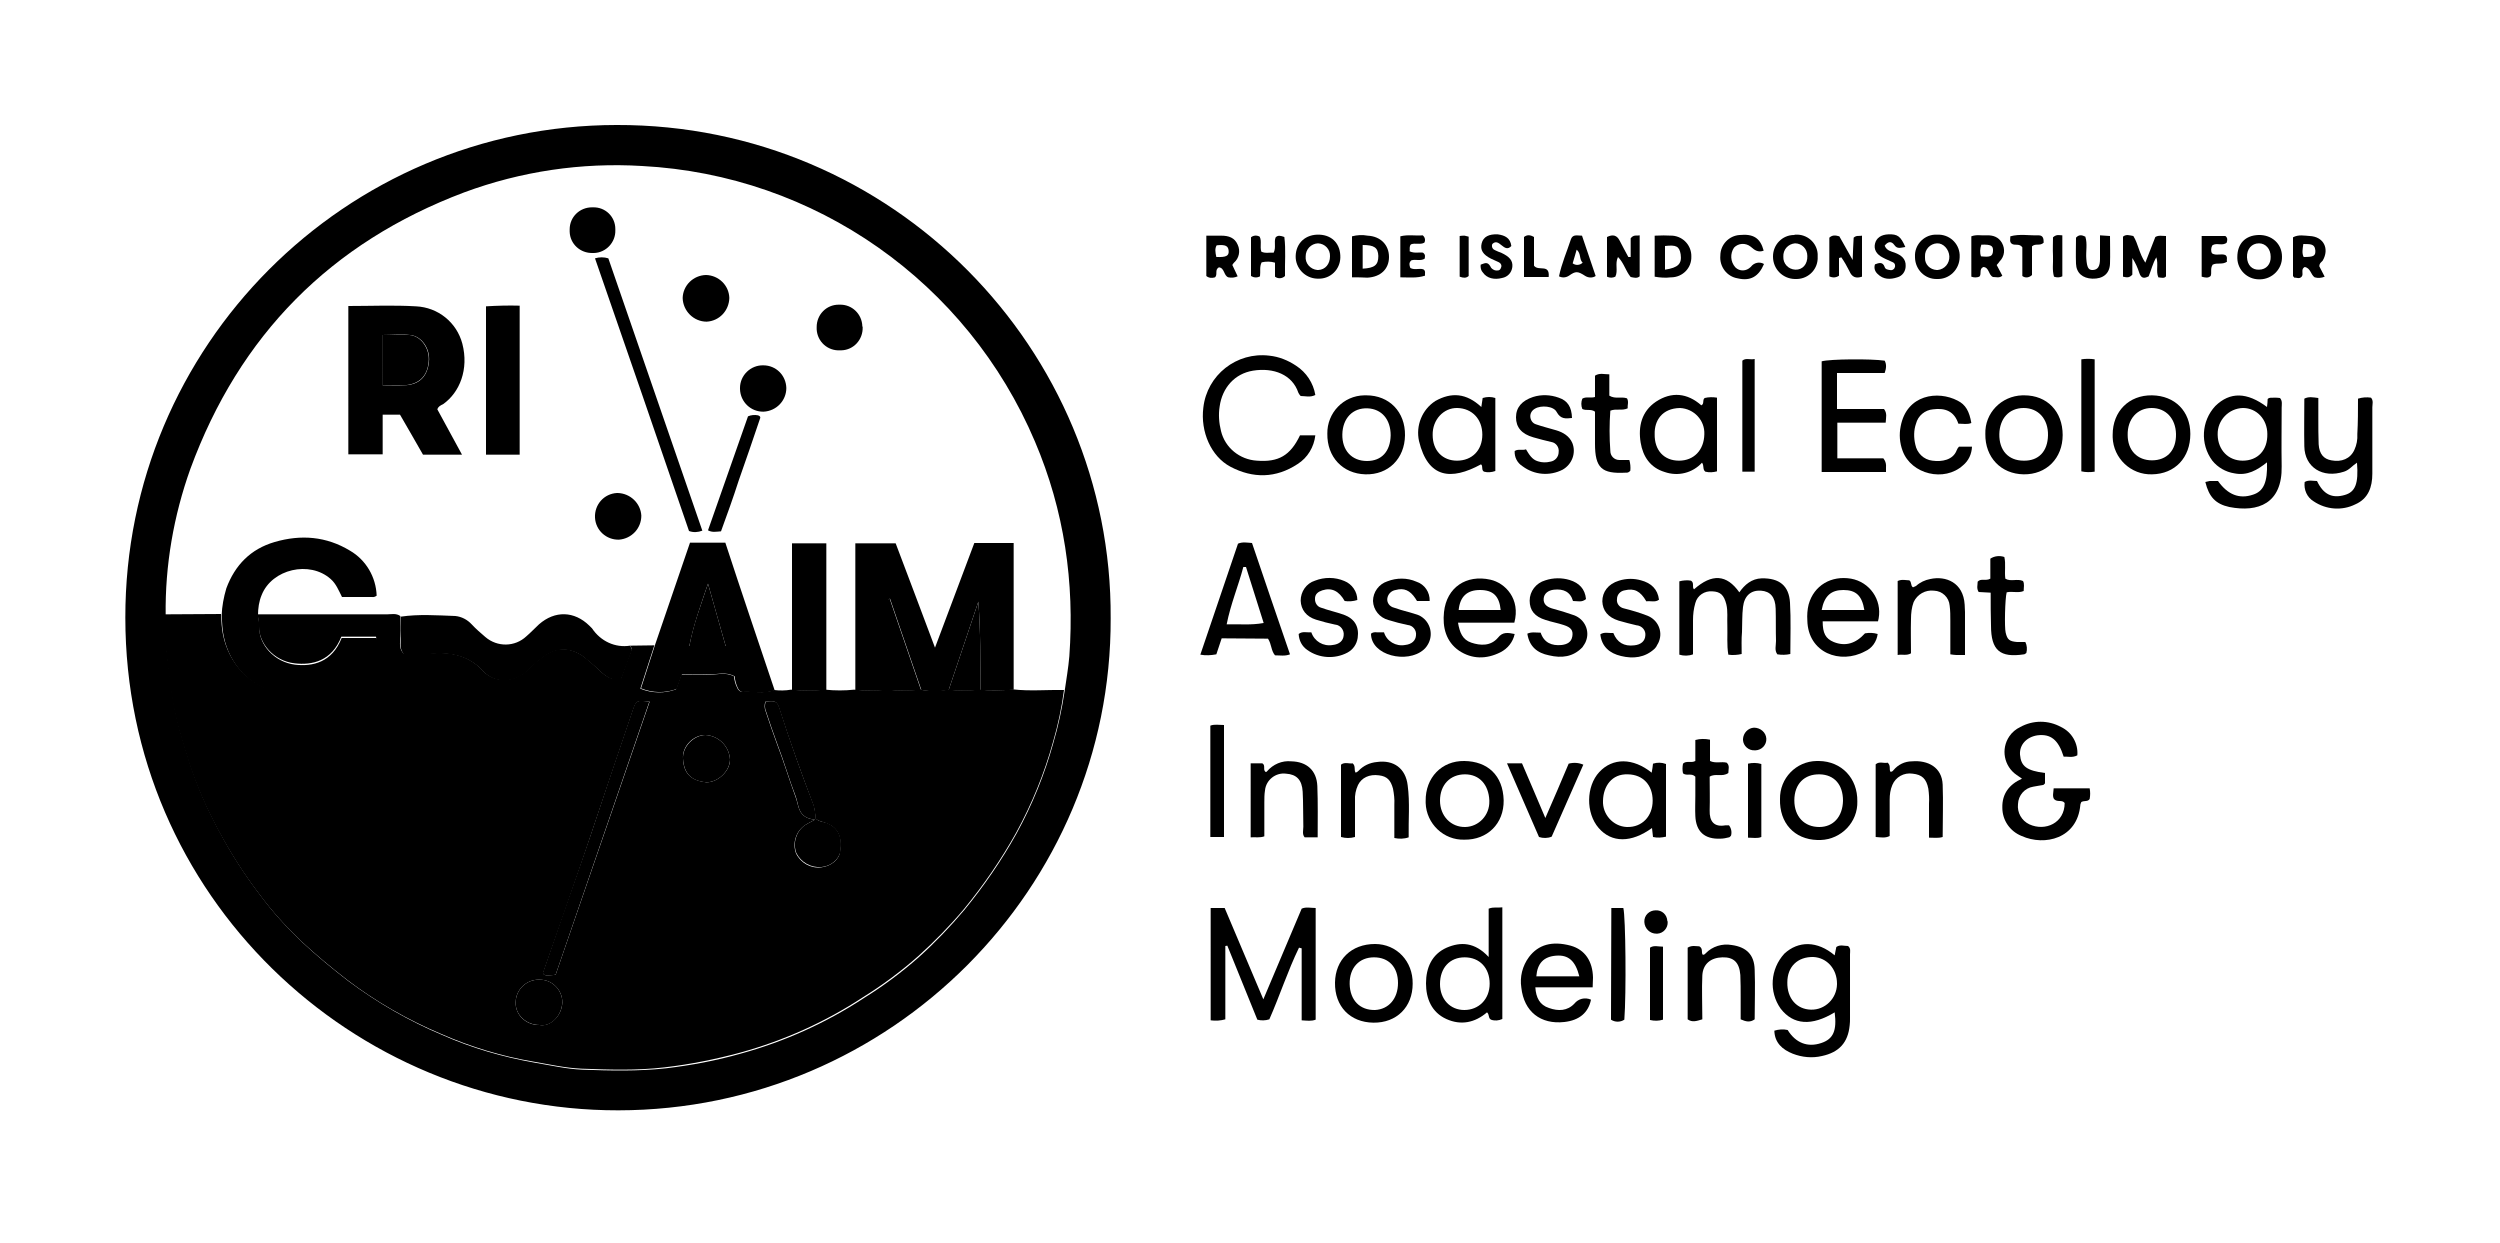 <?xml version="1.0" encoding="utf-8"?>
<!-- Generator: Adobe Illustrator 22.1.0, SVG Export Plug-In . SVG Version: 6.00 Build 0)  -->
<svg version="1.1" id="Layer_1" xmlns="http://www.w3.org/2000/svg" xmlns:xlink="http://www.w3.org/1999/xlink" x="0px" y="0px"
	 viewBox="0 0 750 372.8" style="enable-background:new 0 0 750 372.8;" xml:space="preserve">

<title>ricaim-logo-name</title>
<g>
	<path class="st0" d="M333.2,185.5c0.3,80.8-65.8,147.5-147.7,147.6c-79.8,0.1-147.9-64.3-147.9-147.8
		c-0.1-81.5,65.9-147.7,147.4-147.8c0,0,0,0,0,0C267.8,37.3,333.7,104.8,333.2,185.5z M49.7,184.6c0,0.9-0.1,1.7-0.1,2.6
		c-0.1,5.1,0.7,10.1,1.3,15.2c0.6,5.7,1.6,11.3,3.1,16.8c0.9,3.2,1.9,6.4,2.9,9.6c2.3,7.1,5.3,14,8.9,20.6
		c3.6,6.8,7.8,13.3,12.4,19.3c3.7,5,7.9,9.6,12.4,13.9c4.4,4.1,9.1,8,13.9,11.7c8.7,6.5,18.2,12,28.2,16.2
		c8.8,3.9,18.1,6.6,27.7,8.3c4.8,0.8,9.5,1.9,14.3,2.1c8.3,0.3,16.7,0.5,25-0.4c7.6-0.9,15.1-2.3,22.5-4.4
		c13.1-3.6,25.6-9.2,37-16.7c5.8-3.6,11.3-7.7,16.4-12.2c4.9-4.4,9.5-9.2,13.7-14.2c5.9-7.2,11.2-14.9,15.7-23
		c4.7-8.6,8.4-17.7,11-27.1c1.5-5.1,2.6-10.3,3.4-15.6c0.5-3.5,1.1-6.9,1.4-10.4c1.6-22.2-1.5-43.7-10.3-64.4
		c-20.3-47.9-66-80-117.9-82.7c-18.1-1.1-36.3,1.6-53.3,7.9c-40.1,15.1-67.5,42.9-82.2,83C52.1,154.7,49.5,169.6,49.7,184.6
		L49.7,184.6z"/>
	<path class="st0" d="M363.2,272.4h4.2c3.8,8.9,7.5,17.8,11.6,27.4l11.5-27.2c1.3-0.6,2.7-0.2,4.2-0.2v33.5
		c-1.3,0.5-2.5,0.3-4.2,0.2v-21.6l-0.8-0.2c-3.4,7-5.8,14.5-8.9,21.5c-1.2,0.4-2.5,0.4-3.6,0.1l-9-22.2l-0.6,0.1v22
		c-1.4,0.4-2.9,0.5-4.4,0.3L363.2,272.4z"/>
	<path class="st0" d="M661.6,144.6c0.4-0.1,0.8-0.2,1.3-0.3c0.9,0,1.7,0,2.5,0c2.9,4.1,6.4,5.5,10.5,4.1c3.2-1,4.4-3.8,4.2-9.7
		c-2.9,2.3-5.9,4.1-9.8,3.3c-2.6-0.4-5-1.8-6.6-3.8c-3.7-5-3.3-11.9,0.9-16.4c4.4-4.3,9.5-4.2,15.5,0.3c0.1-0.9,0.2-1.7,0.2-2.4
		c0.6-0.6,1.3-0.3,1.9-0.4c0.6,0,1.2,0,1.8,0.1c0.8,0.9,0.5,2,0.5,2.9c0,5.9-0.1,11.7,0,17.6c0.2,11.1-7,13.9-15.7,12.2
		C664.7,151.2,662.7,149.1,661.6,144.6z M680.2,130.2c0-4.4-3.2-7.8-7.3-7.8c-4.3,0.1-7.7,3.7-7.6,7.9c0,0.1,0,0.1,0,0.2
		c0.1,4.5,3.2,7.7,7.5,7.7C677.3,138.2,680.3,135.1,680.2,130.2z"/>
	<path class="st0" d="M390,130.6h4.6c-0.4,3.5-2.3,6.7-5.3,8.6c-6.5,4.3-13.4,4.4-20.2,0.8c-5.8-3.1-9-10.5-8.1-17.7
		c1.1-9.8,10-16.8,19.8-15.6c2.9,0.3,5.6,1.4,8,3c3.1,2,5.2,5.2,5.8,8.8c-1.6,0.8-3,0.3-4.4,0.3c-0.3-0.3-0.5-0.6-0.7-1
		c-1.8-5.4-7.4-7.6-13.6-6.6c-5.5,0.9-9.2,5.1-10,10.7c-0.4,2.5-0.2,5,0.4,7.4c1.2,5,5.6,8.6,10.8,8.9
		C383.5,138.7,387.1,136.7,390,130.6z"/>
	<path class="st0" d="M550.4,286.6c0.2-0.9,0.3-1.7,0.5-2.5c1.1-0.8,2.3-0.3,3.5-0.3c0.9,0.7,0.6,1.6,0.6,2.5c0,6.4,0,12.7,0,19.1
		c0,0.8,0,1.5-0.1,2.2c-0.5,5.2-3.2,8.1-8.3,9.2c-2.9,0.7-6,0.4-8.8-0.7c-3-1.2-5.4-3.2-5.5-6.9c1.3-0.4,2.7-0.5,4-0.2
		c2.4,3.9,6,5.3,10.1,3.9c3.6-1.2,4.7-3.7,4-9.2c-6.9,4.2-12.4,3.8-16.2-1.1c-3.6-5.1-3.1-11.9,1.1-16.5
		C539.5,282.2,545.2,282.2,550.4,286.6z M536.2,294.7c-0.1,4.8,2.8,8.1,7.1,8.2c4.2,0.1,7.7-3.3,7.8-7.6c0-0.1,0-0.1,0-0.2
		c0-4.4-3-7.8-7.1-8C539.3,287,536.2,290,536.2,294.7L536.2,294.7z"/>
	<path class="st0" d="M613.5,231.9v3.1c-0.2,0.2-0.4,0.5-0.6,0.5c-1,0.2-2,0.3-2.9,0.5c-2.6,0.4-4.5,2.6-4.6,5.2
		c-0.3,2.6,1.1,5,3.4,6.1c4.8,2.2,10.6-0.4,10.6-6.4c-0.8-1.1-2.2-0.1-3.2-1.2c-0.5-0.8-0.2-1.9-0.1-3.2h10.8c0.2,1.1,0.2,2.1,0,3.2
		c-0.6,0.9-1.6,0.4-2.5,0.9c-0.1,0.3-0.3,0.6-0.3,0.9c-0.9,10.1-10.7,12.4-17.6,9.3c-3.5-1.4-5.8-4.7-5.8-8.5
		c-0.1-4.2,2.1-7,5.9-8.7c-0.5-0.4-1.1-0.7-1.6-1.1c-3.8-2.6-4.8-7.8-2.2-11.6c0.8-1.2,2-2.2,3.3-2.8c3.8-2.1,8.4-2.1,12.2,0
		c3.2,1.5,5.2,4.9,4.9,8.5c-1.5,0.8-2.9,0.3-4.1,0.4c-1.6-5.1-3.9-6.9-7.9-6.4c-3.2,0.5-5.4,2.8-5.2,5.8
		C606.3,229.9,608,231.2,613.5,231.9z"/>
	<path class="st0" d="M522.5,196.2c-1.3,0.3-2.7,0.4-4,0.2c-0.5-2.9-0.2-5.9-0.3-8.8c-0.1-2.1,0.2-4.2-0.3-6.3
		c-0.7-2.8-1.8-3.8-4.2-3.9c-2.3-0.2-4.5,1.2-5.1,3.5c-0.5,1.7-0.7,3.4-0.7,5.2c0,3.4,0,6.7,0,10.2c-1.3,0.5-2.8,0.5-4.1,0.1v-22
		c1.1-0.3,2.4-0.4,3.5-0.2c1.1,0.7,0.2,1.9,0.9,2.6c5.4-4.8,9.8-4.5,13.6,0.9c1.6-2.3,3.7-4.1,6.7-4.2c5.3-0.1,8.2,2.2,8.5,7.3
		c0.3,5.1,0.1,10.2,0.1,15.4c-1.3,0.3-2.6,0.3-3.9,0.1c-0.9-1.2-0.4-2.6-0.4-4c-0.1-3.2,0-6.5-0.1-9.7c-0.1-3.5-1.6-5.2-4.4-5.4
		c-3-0.2-5,1.5-5.4,4.9c-0.3,2.5-0.2,5-0.3,7.5C522.4,191.8,522.5,193.9,522.5,196.2z"/>
	<path class="st0" d="M551.2,122.7h14c1,1.3,0.6,2.5,0.5,4.1h-14.5v10.7H565c1.2,1.5,0.7,2.7,0.8,4.1h-19.3v-33.2
		c2.4-0.7,14.8-0.8,18.9-0.2c0.6,1.1,0.5,2.3,0,3.7h-14.3V122.7z"/>
	<path class="st0" d="M707.4,119.6c1.3-0.4,2.6-0.5,3.9-0.3c0.8,0.9,0.4,2,0.4,2.9c0,6.6,0,13.2,0,19.9c0,4-1.2,7.5-5.1,9.2
		c-4,2-8.8,1.6-12.5-0.9c-2-1.2-3-3.5-2.7-5.8c1.2-0.7,2.5-0.3,3.7-0.3c1.9,4,4.5,5.3,8.3,4.2c3.2-0.9,4.2-3.4,3.7-9.7
		c-1.4,0.9-2.3,2.2-3.9,2.7c-6.4,2.1-11.8-1.3-11.9-7.6c-0.1-4.7,0-9.5,0-14.3c1.3-0.7,2.6-0.4,4.2-0.2c0,2.2,0,4.3,0,6.4
		c0,2.5,0,5,0.1,7.5c0.2,2.9,1.5,4.4,3.8,4.8c3.1,0.6,5.7-0.5,6.9-3.1c0.7-1.5,1-3.1,0.9-4.8C707.4,126.7,707.4,123.1,707.4,119.6z"
		/>
	<path class="st0" d="M366.5,191.5l-1.6,4.8c-1.6,0.3-3.2,0.4-4.8,0.1c3.8-11.2,7.6-22.4,11.3-33.3c1.4-0.6,2.7-0.3,4.2-0.2
		c3.8,11.1,7.5,22.2,11.4,33.4c-1.5,0.6-3,0.3-4.5,0.3c-1.2-1.4-1-3.3-2.1-5L366.5,191.5z M373.8,170.1H373
		c-1.5,5.7-3.8,11.1-5,17.2c3.9-0.1,7.3,0.3,11.1-0.4L373.8,170.1z"/>
	<path class="st0" d="M446.6,287.1v-14.5c1.5-0.6,2.7-0.2,4.1-0.4v33.5c-1.1,0.5-2.3,0.6-3.4,0.2c-0.9-0.5-0.4-1.5-1.2-2.2
		c-3.6,3.1-7.8,4-12.2,2s-6.1-6.1-6.1-10.7c0-4.6,1.7-8.7,6.2-10.7C438.2,282.5,442.4,282.6,446.6,287.1z M439.4,287.2
		c-4.5,0-7.4,3.2-7.4,8c0,4.5,3,7.8,7.3,7.8s7.6-3.2,7.6-7.9S443.9,287.2,439.4,287.2z"/>
	<path class="st0" d="M444.4,122.1c0.2-1.2,0.3-1.9,0.4-2.7c1.3-0.4,2.6-0.4,3.8,0v21.9c-1.1,0.4-2.3,0.5-3.4,0.2
		c-0.9-0.5-0.2-1.7-0.9-2.2c-9,4.9-15.9,4.2-18.6-7c-1-4.6,0.9-9.4,4.9-12C435.4,117.6,439.9,117.9,444.4,122.1z M437.1,138.2
		c4.5,0,7.6-3.1,7.6-7.8c0-4.7-3.1-7.9-7.5-8c-4.1-0.1-7.5,3.5-7.4,8.1C429.8,135.2,432.8,138.2,437.1,138.2z"/>
	<path class="st0" d="M495.5,231.8c0.2-1,0.3-1.8,0.4-2.7c1.3-0.4,2.6-0.4,3.9,0.1V251c-1.3,0.3-2.6,0.4-3.9,0.1
		c-0.1-1-0.2-1.8-0.3-2.7c-6.2,4.5-12.1,4.5-16,0s-3.8-12.5,0.2-16.8S489.9,227.3,495.5,231.8z M488.4,232.3
		c-4.9-0.2-7.4,3.6-7.5,7.9c-0.2,4.1,3,7.7,7.1,7.9c0.1,0,0.1,0,0.2,0c4.4,0.1,7.6-3.2,7.6-7.9C495.8,235.5,492.9,232.4,488.4,232.3
		z"/>
	<path class="st0" d="M510.4,121.6c1-0.5,0.2-1.5,1-2.2c1.2-0.3,2.5-0.3,3.7-0.1v22.1c-1.1,0.3-2.3,0.4-3.5,0.1
		c-0.9-0.7-0.3-1.8-1-2.7c-2.8,3.1-7.2,4.2-11.2,2.8c-4.3-1.3-6.5-4.6-7.2-8.8c-0.8-4.9,0.3-9.4,4.6-12.3
		C501.5,117.4,506.2,117.9,510.4,121.6z M496.4,130.2c-0.1,4.9,2.8,8,7.3,8s7.5-3.2,7.6-7.9c0.2-4.2-3.1-7.7-7.3-7.9c0,0,0,0,0,0
		C498.6,122.5,496.3,126.2,496.4,130.2L496.4,130.2z"/>
	<path class="st0" d="M454.4,190.2c-0.5,2.4-2.1,4.4-4.3,5.5c-4.2,2.1-8.5,2.1-12.4-0.5c-3.9-2.7-5-7-4.5-11.6
		c0.8-7.4,6.7-11.3,13.9-9.7c4.5,1,9.1,5.8,7.2,12.9h-16.9c0.5,2.9,1.3,5.1,4,6c2.7,0.9,5.8,1.1,8-1.5
		C450.8,189.5,452.4,189.8,454.4,190.2z M450.2,183c-0.4-4.2-2.3-6-6.2-6c-3.8,0-6,1.9-6.4,6H450.2z"/>
	<path class="st0" d="M559.5,190c1.3-0.2,2.5-0.2,3.8,0.2c-0.3,2.3-1.7,4.3-3.8,5.2c-7.4,4-17.1,0.5-17.3-9.3
		c-0.1-1.6,0-3.2,0.4-4.8c1.6-5.7,6.8-8.7,12.7-7.7c5.6,1,9.3,6.3,8.3,11.9c-0.1,0.3-0.1,0.6-0.2,0.9h-16.6c0,3.6,0.9,5.2,3.3,6.2
		C553.6,194,556.7,193.1,559.5,190z M546.5,183h12.8c-0.7-4.3-2.5-6-6.3-6C549.4,177,547.3,178.7,546.5,183L546.5,183z"/>
	<path class="st0" d="M477.8,296.2h-17.2c0.2,3.1,1.3,5.3,4.1,6.2c2.8,1,5.5,0.9,7.6-1.3c1.2-1.5,3.2-2,5-1.2
		c-0.8,3.9-3.5,6.2-8,6.7c-7.1,0.8-12.1-3.1-12.9-10.3c-0.5-3.2,0.3-6.5,2.3-9.2c2.8-3.7,6.9-4.9,12.5-3.4c4.3,1.2,6.6,4.7,6.7,9.6
		C477.9,294.2,477.8,295,477.8,296.2z M473.8,292.9c-1.2-4.7-3.3-6.5-7-6.2c-3.7,0.3-5.6,2.3-5.9,6.2H473.8z"/>
	<path class="st0" d="M618.8,130.5c0,7-4.9,11.9-11.7,11.8s-11.6-5.1-11.5-12.1c-0.2-6.3,4.8-11.4,11.1-11.6c0.2,0,0.4,0,0.6,0
		C614.1,118.6,618.8,123.4,618.8,130.5z M614.4,130.6c0.1-4.9-2.9-8.2-7.3-8.2s-7.2,3.2-7.3,7.8c-0.1,4.9,2.7,8,7.3,8
		C611.6,138.3,614.3,135.4,614.4,130.6z"/>
	<path class="st0" d="M421.5,130.6c-0.1,7-5,11.9-11.9,11.7c-6.8-0.2-11.5-5.2-11.4-12.2c-0.1-6.2,4.8-11.4,11.1-11.5
		c0.2,0,0.4,0,0.6,0C416.8,118.6,421.6,123.6,421.5,130.6z M417.2,130.6c0-4.8-2.7-7.9-6.9-8.1c-4.5-0.2-7.5,3-7.6,7.8s2.8,8,7.4,8
		C414.5,138.3,417.1,135.4,417.2,130.6L417.2,130.6z"/>
	<path class="st0" d="M657.1,130.2c0,7.1-4.6,12-11.5,12.1c-6.3,0.2-11.6-4.8-11.8-11.1c0-0.3,0-0.5,0-0.8c0-7,4.9-11.9,11.8-11.8
		S657.1,123.4,657.1,130.2z M652.8,130.2c-0.1-4.6-3-7.8-7.3-7.8c-4.3,0-7.3,3.3-7.2,8.1c0,4.6,2.9,7.6,7.3,7.6
		S652.9,135.2,652.8,130.2L652.8,130.2z"/>
	<path class="st0" d="M439.3,251.9c-6.2,0.2-11.4-4.8-11.6-11c0-0.2,0-0.4,0-0.6c-0.1-7,4.8-12.1,11.6-12c7,0.1,11.6,4.3,11.8,11.8
		C451.2,247.1,446.2,252,439.3,251.9z M432,240.2c0,4.6,3.3,8,7.6,7.9c4.1-0.1,7.3-3.6,7.2-7.7c0-0.1,0-0.2,0-0.3
		c-0.2-4.6-2.9-7.8-7.3-7.8S432,235.4,432,240.2z"/>
	<path class="st0" d="M400.5,294.8c0.1-6.9,4.9-11.6,12-11.6c6.5,0,11.4,5.2,11.3,11.9c0,7-4.8,11.8-11.8,11.7
		S400.4,301.9,400.5,294.8z M419.4,294.9c0-4.8-2.8-7.7-7.2-7.7s-7.4,3.1-7.3,8s3.1,7.9,7.6,7.8
		C416.6,302.8,419.4,299.6,419.4,294.9z"/>
	<path class="st0" d="M534,239.7c-0.1-6.2,4.8-11.3,11-11.4c0.2,0,0.5,0,0.7,0c6.8,0.1,11.6,5.2,11.5,12.1c0.2,6.2-4.8,11.4-11,11.6
		c-0.3,0-0.7,0-1,0C538.3,251.8,533.8,246.9,534,239.7z M552.9,240.2c0-4.8-2.6-7.8-7-7.9c-4.6-0.1-7.6,2.9-7.6,7.8c0,4.9,3,8,7.5,8
		C550,248.1,552.8,245,552.9,240.2L552.9,240.2z"/>
	<path class="st0" d="M582.8,251.1c-1.3,0.4-2.5,0.2-4.1,0.2c0-3.5,0-6.8,0-10.2c0.1-1.5,0-3-0.2-4.5c-0.6-3-1.9-4.2-4.7-4.5
		c-2.6-0.4-5.1,1-6.1,3.4c-0.6,1.4-0.8,2.9-0.8,4.4c0,3.6,0,7.2,0,10.9c-1.3,0.7-2.7,0.4-4.2,0.3v-21.8c1.1-1,2.5-0.2,3.6-0.5
		c1,0.9,0.4,1.9,0.8,2.7c0.3,0.1,0.7-0.1,0.9-0.4c1.4-1.7,3.4-2.7,5.6-2.7c4.8-0.4,9,1.8,9.2,7C583,240.6,582.8,245.9,582.8,251.1z"
		/>
	<path class="st0" d="M406.5,251.1c-1.4,0.4-2.8,0.4-4.2,0v-21.7c1.1-0.9,2.5-0.2,3.5-0.4c1,0.9,0.3,2,0.9,2.8
		c0.3-0.1,0.6-0.3,0.8-0.5c1.5-1.6,3.4-2.5,5.6-2.7c5-0.7,8.6,1.9,9.2,7c0.7,5.2,0.2,10.4,0.3,15.6c-1.4,0.5-2.9,0.5-4.3,0.2v-10
		c0.1-1.6-0.1-3.2-0.4-4.8c-0.7-2.6-1.8-3.7-4.2-4c-2.9-0.4-5.2,0.7-6.3,2.9c-0.7,1.5-1,3.1-0.9,4.7
		C406.5,243.5,406.5,247.1,406.5,251.1z"/>
	<path class="st0" d="M375.2,229h3.5c1,0.6,0.2,1.7,0.8,2.4c0.1,0.2,0.4,0.3,0.6,0c1.8-2.1,4.5-3.3,7.3-3c4.6,0.1,7.6,2.7,7.8,7.4
		c0.2,5.1,0.1,10.1,0.1,15.4h-3.9c-0.8-0.9-0.4-2.1-0.4-3.2c-0.1-3.5,0-7-0.2-10.5c-0.2-3.5-1.8-5.2-5-5.4c-3.1-0.4-6,1.9-6.3,5
		c-0.2,1.2-0.2,2.5-0.2,3.7c0,3.3,0,6.7,0,10.1c-1.4,0.5-2.6,0.2-4.1,0.3L375.2,229z"/>
	<path class="st0" d="M510.7,305.8c-1.7,0.5-3,1-4.4,0v-21.5c1.3-0.8,2.5-0.4,3.5-0.4c1.2,0.7,0.5,1.8,1,2.5
		c0.4,0.1,0.6-0.1,0.9-0.4c2-2.1,5-3,7.8-2.5c4.4,0.6,6.8,2.9,6.9,7.4c0.2,5,0,10,0,14.9c-1.4,1-2.6,0.7-4.2,0c0-2.1,0-4.3,0-6.6
		c0-2.2,0-4.5-0.1-6.7c-0.3-3.8-2-5.4-5.4-5.3s-5.8,1.9-6,5.4C510.5,296.8,510.7,301.1,510.7,305.8z"/>
	<path class="st0" d="M589.5,196.5c-1.1,0-1.9,0-2.6,0c-0.5,0-1-0.1-1.8-0.2c0-3.4,0-6.7,0-10.1c0-1.5,0-3-0.2-4.5
		c-0.2-2.5-2.2-4.4-4.7-4.5c-2.6-0.3-5,1.1-6.1,3.4c-0.6,1.6-0.8,3.4-0.8,5.1c-0.1,3.5,0,6.9,0,10.3c-1.4,0.8-2.7,0.2-4,0.5v-22.2
		c1.3-0.6,2.5-0.2,3.5-0.2c0.8,0.6,0.3,1.6,1.1,2.1c0.3-0.1,0.6-0.3,0.9-0.4c1.2-1.1,2.7-1.8,4.3-2.1c4.6-1,9.9,1,10.3,7.7
		c0,0.8,0.1,1.5,0.1,2.2C589.5,187.8,589.5,191.9,589.5,196.5z"/>
	<path class="st0" d="M587.7,134h3.9c-0.1,2.2-1,4.2-2.7,5.6c-5.6,5.1-15.5,2.7-18.1-4.3c-0.9-2.4-1.1-4.9-0.6-7.4
		c1.8-9.6,11.2-10.8,17.1-7.7c2.4,1.2,3.5,3.2,4.1,6.7c-1.2,0.5-2.4,0.2-3.9,0.2c-1.2-3.7-3.9-4.8-7.6-4.3c-2.4,0.2-4.5,1.9-5.1,4.3
		c-0.7,2-0.7,4.2-0.2,6.3c0.5,2.5,2.5,4.5,5.1,4.8c2.9,0.4,6.2-0.2,7.3-3.1C587.2,134.6,587.4,134.3,587.7,134z"/>
	<path class="st0" d="M407.2,180c-1.2,0.4-2.6,0.5-3.8,0.3c-1.7-3-3.9-4.1-6.7-3.2c-1.2,0.4-2.3,1.1-2.2,2.7c0,1.1,0.7,2.2,1.8,2.5
		c2.2,0.8,4.5,1.3,6.8,2.1c3.3,1.2,4.7,3.6,4.2,7c-0.3,1.9-1.4,3.5-3.1,4.4c-3.8,2-8.5,1.7-12-0.8c-1.6-1.1-2.5-2.8-2.6-4.8
		c1.1-0.9,2.4-0.4,3.8-0.5c0.9,2.7,3.6,4.3,6.4,3.8c2-0.2,3.2-1.3,3.3-2.9c0.2-1.5-0.9-3-2.4-3.2c0,0-0.1,0-0.1,0
		c-1.9-0.4-3.9-0.9-5.8-1.5c-2.9-0.9-4.5-3-4.6-5.7c0-2.7,1.7-5.2,4.3-6c2.8-1.1,6-1.1,8.8,0.1C405.6,175.2,407.2,177.5,407.2,180z"
		/>
	<path class="st0" d="M493.9,180.4c-1.8-3.1-3.6-4-6.5-3.3c-1.3,0.2-2.3,1.3-2.3,2.6c-0.2,1.3,0.7,2.5,2,2.8
		c2.4,0.6,4.8,1.3,7.1,2.2c3.1,1.2,4.7,4.6,3.5,7.7c-0.1,0.3-0.3,0.7-0.5,1c-0.2,0.5-0.5,0.9-0.8,1.2c-2.9,2.7-6.4,3.1-10.1,2.2
		c-3.4-0.8-5.8-2.8-6.2-6.5c1.2-0.8,2.5-0.3,3.9-0.4c1.1,2.8,3.2,4.1,6.3,3.7c2-0.2,3.2-1.3,3.3-2.9c0.2-1.5-0.9-2.9-2.5-3.1
		c0,0,0,0-0.1,0c-1.8-0.4-3.6-0.9-5.4-1.4c-3.2-1-4.8-3-4.9-5.8c0-2.8,1.7-5.2,5-6.2c2.2-0.7,4.5-0.7,6.6-0.1c3,0.8,5,2.6,5.4,5.8
		C496.6,180.8,495.2,180.2,493.9,180.4z"/>
	<path class="st0" d="M428.9,180.3h-3.8c-0.1-0.1-0.3-0.5-0.5-0.8c-1.6-2.4-3.4-3.2-5.9-2.5c-1.3,0.2-2.3,1.2-2.5,2.5
		c-0.2,1.3,0.7,2.5,2,2.8c1.4,0.5,2.8,0.9,4.3,1.3c1.1,0.3,2.1,0.6,3.2,1c3.1,1.5,4.4,5.2,2.9,8.3c-0.4,0.8-0.9,1.5-1.5,2
		c-4.9,4.3-15.8,1.8-15.8-4.8c0.5-0.4,1.1-0.5,1.8-0.4h2.1c0.8,2.7,3.6,4.3,6.3,3.8c2-0.2,3.2-1.3,3.3-2.9c0.2-1.6-1-3-2.5-3.1
		c0,0,0,0,0,0c-1.9-0.4-3.9-0.9-5.8-1.5c-2.6-0.7-4.5-3-4.6-5.7c0-2.7,1.8-5.1,4.3-5.9c2.8-1.1,6-1.1,8.7,0.1
		C427.4,175.3,429,177.7,428.9,180.3z"/>
	<path class="st0" d="M454.4,135.3c1.1-0.7,2.3-0.1,3.4-0.5c0.9,1.5,1.8,3.1,3.6,3.6c1.2,0.4,2.5,0.4,3.7,0.1
		c1.4-0.2,2.5-1.4,2.5-2.9c0.2-1.4-0.8-2.8-2.2-3c-1.8-0.4-3.6-0.9-5.4-1.4c-3.5-1-5.2-3-5.2-6c0-3,1.8-5,5.1-6.1
		c2.5-0.8,5.2-0.7,7.7,0.2c2.7,0.9,3.9,2.8,4,6.1c-1.9,0.2-3.4,0.4-4.6-1.8c-0.9-1.8-4.7-2.1-6.5-1c-0.9,0.5-1.5,1.4-1.4,2.5
		c0.1,1,0.7,1.9,1.7,2.2c2,0.7,4.1,1.2,6.1,1.8c2,0.6,3.9,1.7,4.8,3.8c1.2,3-0.1,6.4-2.9,8c-3.9,2-8.5,1.6-12-1
		C455.2,138.9,454.3,137.2,454.4,135.3z"/>
	<path class="st0" d="M458.2,190.1c1.3-0.6,2.5-0.3,4-0.3c1,3,3.3,4,6.3,3.7c1.6-0.2,2.9-0.8,3.2-2.6s-0.4-2.7-2.6-3.4
		c-1.8-0.6-3.6-0.9-5.4-1.5c-3.3-1-4.8-2.9-4.8-5.8c0-2.8,1.9-5.3,4.7-6.1c2.4-0.8,5-0.8,7.3-0.1c2.9,0.9,4.6,2.7,4.9,5.7
		c-1.2,1.1-2.5,0.6-3.9,0.6c-0.8-2.8-2.9-3.7-5.7-3.4c-1.8,0.2-3,1.2-3.1,2.7c-0.1,1.6,0.9,2.4,2.4,2.9c2.3,0.6,4.5,1.3,6.8,2.1
		c3.1,1.2,4.7,4.6,3.5,7.7c-0.1,0.3-0.3,0.7-0.5,1c-0.2,0.3-0.4,0.6-0.6,0.9c-2.8,2.9-6.2,3.3-10,2.4
		C461.2,195.9,458.8,194,458.2,190.1z"/>
	<path class="st0" d="M452.1,229h4.5c2.2,5.2,4.5,10.4,7,16.4c2.6-5.9,4.8-11.1,7-16.3c1.5-0.4,3-0.3,4.4,0.3l-9.5,21.6
		c-1.2,0.5-2.6,0.5-3.8,0.1C458.6,243.9,455.4,236.6,452.1,229z"/>
	<path class="st0" d="M597.2,177.8l-3.6-0.2c-0.7-1.1-0.3-2.1-0.3-3.1c1-1.1,2.4-0.1,3.8-0.9v-6c1.2-0.8,2.8-1,4.2-0.5
		c0.5,2.1,0,4.3,0.3,6.5c1.6,1,3.6-0.1,5.3,0.7c0.5,0.9,0.2,1.9,0.2,3c-1.6,0.7-3.4,0-5.1,0.4c-0.5,1.9-0.7,10.6-0.3,12.1
		c0.5,2.1,1.1,2.6,3.4,2.8c0.8,0,1.7,0,2.5,0c0.5,1,0.6,2.2,0.3,3.3c-0.3,0.2-0.5,0.4-0.7,0.4c-7.2,1.1-9.9-1.2-9.9-8.6
		C597.2,184.7,597.2,181.4,597.2,177.8z"/>
	<path class="st0" d="M488.8,138c0.3,1,0.4,2.1,0.3,3.2c-0.3,0.4-0.8,0.7-1.4,0.6c-7.2,0.4-9.2-1.4-9.2-8.7v-9.6
		c-1.2-0.9-2.6-0.2-3.8-0.8c-0.4-1-0.4-2.1,0-3.1c1.1-0.7,2.5-0.1,3.8-0.5v-6.4c1.4-0.9,2.7-0.4,4.3-0.4v6.4
		c1.8,1.1,3.6,0.2,5.3,0.8c0.6,1,0.1,2.1,0.2,3c-1.7,0.8-3.4,0-5.2,0.7c-0.3,4-0.3,8.1,0,12.1c0,1.5,1.2,2.7,2.7,2.7
		c0.1,0,0.2,0,0.3,0C486.9,138,487.7,138,488.8,138z"/>
	<path class="st0" d="M512.9,233c0,3.4,0.1,6.8,0,10.1s1.3,5.1,4.7,4.5c0.4,0,0.7,0,1.1,0c0.7,0.9,0.9,2.1,0.6,3.1
		c-0.2,0.2-0.4,0.5-0.6,0.5c-0.8,0.2-1.7,0.4-2.6,0.4c-4.7,0.2-7.3-2.1-7.5-6.8c-0.1-2,0-4,0-6v-5.8c-1.2-1.2-2.6-0.1-3.7-1
		c-0.2-0.9-0.2-1.9,0-2.9c1-1,2.4-0.1,3.7-0.8v-6.3c1.4-0.4,2.9-0.4,4.4-0.1v6.4c1.7,0.8,3.4,0.1,5,0.5c1,0.9,0.5,2,0.5,3.1
		C516.7,233.2,514.6,231.9,512.9,233z"/>
	<path class="st0" d="M624.4,107.8c1.3-0.2,2.7-0.2,4,0v33.7c-1.3,0.2-2.7,0.2-4-0.1V107.8z"/>
	<path class="st0" d="M483.4,272.4h3.6c0.7,2.7,0.9,25.6,0.3,33.5c-1.2,0.8-2.8,0.8-4,0L483.4,272.4z"/>
	<path class="st0" d="M367.2,251.1h-4.1v-33.4c1.2-0.5,2.6-0.2,4.1-0.2L367.2,251.1z"/>
	<path class="st0" d="M643.6,78.8l3-7.7c1-0.6,2-0.3,3.2-0.3v12.1c-0.5,0.7-1.4,0.4-2.3,0.3c-0.8-1.9,0.1-3.9-0.6-6
		c-1.1,1.8-1.5,3.8-2.3,5.7c-1.2,0.6-2.2,0.8-2.8-1c-0.5-1.6-1.2-3.1-2.1-4.5v5c-1,1.1-1.8,0.8-2.8,0.6V71c0.9-0.8,2-0.4,3.1-0.2
		C641.5,73.2,641.7,76,643.6,78.8z"/>
	<path class="st0" d="M526.4,141.5h-3.7v-33.3c1-0.9,2.3-0.2,3.7-0.5V141.5z"/>
	<path class="st0" d="M489.2,77.1v-5.6c0.9-1.2,1.8-0.7,2.7-0.9v12.3c-0.8,0.7-1.7,0.4-2.7,0.2c-1.5-1.8-2-4.2-3.8-6
		c-1,2,0.1,4.1-0.8,5.9c-0.8,0.4-1.7,0.4-2.5,0V71.1c1.8-0.9,3-0.5,3.8,1.1c0.8,1.6,1.7,3.2,2.6,4.9L489.2,77.1z"/>
	<path class="st0" d="M551.7,77.4v5.3c-0.8,0.6-1.9,0.7-2.9,0.2V71.3c1-0.9,1.9-0.7,3-0.4l4,7.1c0.1-2.9,0.2-4.9,0.3-6.7
		c0.9-0.8,1.6-0.4,2.5-0.6V83c-1.8,0.6-3,0.2-3.8-1.7c-0.7-1.4-1.5-2.8-2.4-4.1L551.7,77.4z"/>
	<path class="st0" d="M405.6,83.2V70.9c1.5-0.4,3.1-0.5,4.7-0.2c3.9,0.2,6.4,2.8,6.4,6.4s-2.5,6-6.5,6.2
		C408.7,83.2,407.2,83.2,405.6,83.2z M408.8,73.5v7.1c3.6-0.2,4.7-1.1,4.7-3.8C413.4,74.3,412.3,73.5,408.8,73.5z"/>
	<path class="st0" d="M496.4,70.7c1.8-0.1,3.6-0.1,5.4,0c3.3,0.3,5.7,3.1,5.6,6.3c0.1,3.4-2.6,6.1-5.9,6.2c-0.1,0-0.1,0-0.2,0
		c-1.6,0.2-3.3,0.1-4.9-0.2L496.4,70.7z M499.5,80.9c4-0.6,5.1-1.8,4.7-4.6c-0.4-2.4-1.3-2.9-4.7-2.5V80.9z"/>
	<path class="st0" d="M671.2,77.1c0-4,2.4-6.5,6.4-6.6c3.9-0.1,7,2.6,7,6.5c0.1,3.7-2.9,6.7-6.5,6.8c-0.1,0-0.2,0-0.4,0
		c-3.5,0-6.4-2.8-6.5-6.3C671.2,77.3,671.2,77.2,671.2,77.1z M681.2,77c0-2.3-1.5-4-3.5-4c-2.2,0-3.7,1.7-3.6,4.2
		c0.1,2.3,1.5,3.8,3.6,3.7C679.9,80.9,681.3,79.2,681.2,77z"/>
	<path class="st0" d="M574.5,77c-0.2-3.4,2.5-6.4,5.9-6.6c0.2,0,0.5,0,0.7,0c3.6-0.2,6.6,2.5,6.8,6c0,0.3,0,0.5,0,0.8
		c-0.1,3.7-3.1,6.6-6.7,6.5c0,0-0.1,0-0.1,0c-3.6,0.1-6.5-2.8-6.6-6.4C574.5,77.3,574.5,77.1,574.5,77z M581.1,73
		c-2.1,0.1-3.7,1.9-3.6,3.9c0,0.1,0,0.2,0,0.4c-0.1,2,1.5,3.6,3.5,3.7c0.1,0,0.2,0,0.3,0c2.1-0.2,3.6-2,3.5-4.1
		C584.7,74.8,583,72.9,581.1,73L581.1,73z"/>
	<path class="st0" d="M538.7,70.4c3.4-0.2,6.4,2.4,6.6,5.8c0,0.3,0,0.5,0,0.8c0.2,3.6-2.6,6.6-6.2,6.7c-0.2,0-0.5,0-0.7,0
		c-3.6-0.1-6.5-3-6.5-6.7c0,0,0-0.1,0-0.1c0-3.5,2.8-6.4,6.3-6.4C538.4,70.4,538.6,70.4,538.7,70.4z M542.2,76.8
		c0-2.1-1.6-3.8-3.7-3.8c0,0,0,0,0,0c-2.1,0.2-3.6,1.9-3.5,4c-0.1,2.1,1.5,3.8,3.6,3.9C540.8,81,542.3,79.2,542.2,76.8z"/>
	<path class="st0" d="M524.4,229.1c1.3-0.3,2.7-0.3,4,0.1v21.9c-1.2,0.5-2.5,0.2-4,0.2V229.1z"/>
	<path class="st0" d="M395.9,70.4c3.9,0.2,6.3,2.9,6.2,6.9c-0.1,3.6-3,6.4-6.6,6.3c-0.1,0-0.2,0-0.3,0c-3.7-0.1-6.6-3.2-6.5-6.8
		c0,0,0,0,0,0C388.8,72.9,391.7,70.2,395.9,70.4z M399,76.9c0.1-2.1-1.5-3.8-3.6-3.9c-2.1,0.1-3.7,1.8-3.7,3.9
		c-0.2,2.1,1.4,3.9,3.5,4.1c0.1,0,0.2,0,0.3,0C397.6,80.9,399,79.2,399,76.9z"/>
	<path class="st0" d="M498.9,305.9c-1.3,0.4-2.6,0.4-3.9,0.1v-21.7c1.2-0.8,2.4-0.3,3.9-0.3V305.9z"/>
	<path class="st0" d="M361.9,82.8V70.7c1.6,0,3,0,4.5,0c2.2,0,4,0.6,4.9,2.7c0.9,1.9,0.4,4.1-1.1,5.4c-0.2,0.2-0.4,0.5-0.5,0.7
		l1.6,3.4c-0.9,0.4-1.8,0.5-2.8,0.3c-1.4-0.5-1.1-2.8-2.8-3c-1.4,0.7-0.3,2.2-1.2,3C363.6,83.5,362.6,83.4,361.9,82.8z M364.9,77.1
		c2.9,0.1,3.8-0.3,3.7-1.8c-0.1-1.5-0.9-2-3.6-1.7C364.4,74.6,364.6,75.7,364.9,77.1L364.9,77.1z"/>
	<path class="st0" d="M529.1,75.2c-1.6,0.6-2.7-0.1-3.9-1.2c-1.5-1.2-3.7-1.1-5,0.3c-1.2,1.8-1.1,4.2,0.4,5.9
		c1.3,1.3,3.3,1.2,4.6-0.1c0,0,0.1-0.1,0.1-0.1c0.9-1.2,2.6-1.6,3.9-0.8c-1.6,3.8-4.1,5.2-7.9,4.3c-3.2-0.5-5.5-3.5-5.2-6.8
		c0-3.3,2.6-6,5.8-6.2C526,70.1,528.1,71.4,529.1,75.2z"/>
	<path class="st0" d="M599,79.5l1.7,3.2c-0.9,0.8-1.8,0.4-2.8,0.4c-1.4-0.6-1.1-2.9-2.9-3c-1.4,0.6-0.4,2.1-1.2,2.9
		c-0.8,0.3-1.6,0.3-2.4,0V70.9c1.5-0.6,3-0.2,4.5-0.3c2-0.1,3.7,0.5,4.7,2.3c1,1.8,0.8,4-0.7,5.5C599.6,78.8,599.4,79.1,599,79.5z
		 M594.3,76.9c2.8,0.3,3.5,0,3.6-1.6c0.1-1.6-0.6-2-3.5-1.9C594,74.6,593.9,75.8,594.3,76.9z"/>
	<path class="st0" d="M695.8,79.9l1.6,3.1c-0.9,0.4-2,0.5-3,0.2c-1.2-0.8-1.2-2.8-3-3.1c-1.3,0.7-0.2,2.1-0.9,2.9s-1.6,0.2-2.2,0.3
		c-0.2-0.3-0.4-0.4-0.4-0.5c0-3.8,0-7.7,0-11.6c1.6-0.9,3.4-0.5,5-0.4c4.2,0.2,6,3.8,3.9,7.4C696.5,78.6,695.8,78.9,695.8,79.9z
		 M691,73.2c-0.2,1.5-0.5,2.7,0.1,3.9c3,0,3.6-0.3,3.5-2C694.4,72.9,692.7,73.3,691,73.2z"/>
	<path class="st0" d="M630,70.6l3,0.2c0,2.9,0.1,5.6,0,8.3c-0.1,3-2.1,4.6-5.3,4.5c-2.9-0.1-4.8-1.7-4.9-4.5c-0.1-2.6,0-5.2,0-7.8
		c0.9-1,1.8-0.8,2.8-0.3c0.7,2.2,0.1,4.4,0.3,6.7c0.2,2.5,0.6,3.4,2,3.3s2.1-1,2.1-3.3S630,73.2,630,70.6z"/>
	<path class="st0" d="M378,82.9c-0.9,0.5-1.9,0.4-2.7-0.1V71.2c0.7-0.6,1.7-0.7,2.6-0.2c0.7,1.4,0,2.9,0.5,4.5
		c1.2,0.6,2.5,0.2,3.7,0.3c0.8-1.6,0-3.2,0.6-4.6c0.7-0.7,1.5-0.5,2.6-0.1c0.5,3.9,0.1,7.8,0.2,11.7c-0.8,0.8-2.1,0.9-3,0.2v-4.2
		c-1.3-0.4-2.7-0.4-4-0.1C377.8,80,378.2,81.4,378,82.9z"/>
	<path class="st0" d="M453.4,73.8c-2.2,2.4-3.6-2.7-5.7-0.6c-0.3,0.7,0,1.5,0.7,1.8c0.1,0,0.1,0.1,0.2,0.1c0.6,0.3,1.1,0.5,1.7,0.7
		c2.6,1.2,3.6,2.4,3.4,4.3c-0.2,1.7-1.4,3-3.1,3.3c-2.3,0.6-4.5,0.1-5.7-1.6c-0.6-0.6-0.8-1.5-0.7-2.4c1-0.3,2-1.1,2.9,0.5
		c0.2,0.6,0.8,1,1.4,1.2c0.7,0.1,1.5,0.2,1.8-0.8c0.3-0.6,0-1.3-0.6-1.6c-0.8-0.4-1.6-0.7-2.4-1.1c-2.4-1.2-3.3-2.6-2.8-4.6
		s2.2-2.8,4.8-2.7C451.5,70.6,453.1,71.4,453.4,73.8z"/>
	<path class="st0" d="M571.6,74.1c-1.4,0.2-2.4,0.7-3.3-0.6c-0.9-1.3-2-1-2.9,0.2c0.6,1.5,1.9,1.7,3,2.1c1.9,0.7,3.4,1.8,3.3,4
		c0,1.6-1,3-2.5,3.4c-2.1,0.7-4.2,0.7-5.9-1c-0.8-0.7-1.2-1.8-0.8-2.9c1.1-0.4,2.3-0.9,2.9,0.8c0.2,0.7,0.9,0.8,1.5,0.9
		c0.6,0.2,1.3-0.1,1.5-0.7c0.3-0.6,0.1-1.3-0.5-1.6c-1-0.5-2.1-0.9-3-1.4c-2-1-2.8-2.5-2.4-4.2s1.8-2.7,4-2.8
		C569.3,70.2,570.2,70.9,571.6,74.1z"/>
	<path class="st0" d="M474.6,70.7c1.4,4.2,2.8,8.2,4.1,12.1c-0.9,0.6-2.1,0.6-3.1,0c-2.3-1.5-2.9-1.5-4.9-0.1c-0.9,0.6-2,0.7-3,0.2
		c0.8-3.9,2.4-7.5,3.6-11.2C471.9,70.2,473.2,70.7,474.6,70.7z M471.8,79c0.9,0.7,2.2,0.6,3-0.2c-1.1-1-0.4-2.7-1.8-3.9
		C472.5,76.5,472.2,77.8,471.8,79z"/>
	<path class="st0" d="M663.8,79.4c-0.8,1.2-0.2,2.4-0.6,3.4c-0.8,0.7-1.6,0.5-2.7,0.2V70.8h7.1c0.8,0.6,0.6,1.3,0.4,2
		c-1.3,1.1-3-0.1-4.3,0.8c-0.4,0.7-0.5,1.7-0.1,2.4c1.2,0.8,2.7,0,4,0.5c0.8,0.6,0.3,1.3,0.5,2C666.7,79.5,665.2,78.7,663.8,79.4z"
		/>
	<path class="st0" d="M420.1,83.2V70.9c2.3-0.6,4.6-0.1,6.7-0.3c0.7,0.5,0.9,1.5,0.5,2.2c-1.2,0.7-2.7,0-4,0.5
		c-0.6,0.6-0.3,1.4-0.4,2.1c1.5,0.7,2.9,0.2,4,0.4c0.8,0.6,0.6,1.2,0.5,1.8c-1.2,0.8-2.7,0.1-4,0.5c-0.8,0.7-0.6,1.5-0.3,2.3
		c1.3,0.7,2.7,0,3.9,0.4c0.8,0.5,0.4,1.2,0.5,1.9C425.1,83.5,422.7,83.2,420.1,83.2z"/>
	<path class="st0" d="M464.6,83.1h-7.4v-12c0.9-0.7,1.8-0.7,3,0v8.6C461.5,81.5,465,79,464.6,83.1z"/>
	<path class="st0" d="M613.1,72.8c-1.1,1.1-2.4,0.1-3.5,1.1v8.6c-0.8,0.8-2,1-2.9,0.3v-8.6c-0.9-1.3-2.3-0.4-3.2-1.1
		c-0.7-0.6-0.4-1.3-0.4-2.2c2.8-0.8,5.7-0.2,8.5-0.3C613,70.6,613.1,71.7,613.1,72.8z"/>
	<path class="st0" d="M437.9,70.8c0.5-0.1,1-0.1,1.5-0.1c0.4,0.1,0.8,0.2,1.2,0.3v11.8c-0.8,0.7-1.6,0.6-2.7,0.2V70.8z"/>
	<path class="st0" d="M500.3,276.6c0.1,1.8-1.3,3.4-3.1,3.5c-0.1,0-0.2,0-0.3,0c-1.9,0-3.5-1.5-3.6-3.5s1.5-3.5,3.4-3.5
		c1.9-0.1,3.4,1.3,3.5,3.2C500.3,276.4,500.3,276.5,500.3,276.6z"/>
	<path class="st0" d="M526.4,225.1c-1.8,0.1-3.4-1.3-3.5-3.1c0-0.1,0-0.2,0-0.3c0.1-1.8,1.5-3.3,3.3-3.4c1.9,0,3.6,1.4,3.7,3.3
		c0.1,1.9-1.4,3.4-3.2,3.5C526.6,225.1,526.5,225.1,526.4,225.1z"/>
	<path class="st0" d="M618.7,82.9c-0.8,0.4-1.7,0.4-2.5,0.1c-0.6-2-0.2-4.1-0.3-6.2s0-3.9,0-5.6c1.1-1,1.9-0.6,2.8-0.6L618.7,82.9z"
		/>
	<path class="st1" d="M189,193.7l7.3-0.1l-4.2,13c3.4,1.4,7.3,1.5,10.7,0.2l1.6-4.4c2.8,0,5.4-0.1,8,0s5.1-0.9,7.8,0.5
		c0.1,1.2,0.4,2.3,0.9,3.3c0.3,0.8,0.9,1.4,1.6,1.3c3.2-0.2,6.4,0.7,9.5-0.5c1.7,0.2,3.4,0.2,5.1-0.1c3.4,0.3,6.9,0.3,10.3,0
		c2.9,0.3,5.8,0.3,8.6,0c3.3,0.3,6.6,0.3,9.9,0c3.3,0.3,6.7,0.3,10,0c2.7,0.5,5.5,0.5,8.2,0c3.2,0.3,6.4,0.3,9.5,0
		c3.3,0.3,6.7,0.3,10-0.1c5.1,0.6,10.3,0.1,15.4,0.2c-0.7,5.3-1.8,10.5-3.3,15.6c-2.6,9.4-6.3,18.5-11,27.1
		c-4.5,8.1-9.8,15.8-15.7,23c-4.3,5.1-8.9,9.8-13.8,14.2c-5.1,4.5-10.6,8.6-16.4,12.2c-11.4,7.5-23.9,13.1-37,16.7
		c-7.4,2-14.9,3.5-22.6,4.4c-8.4,1-16.7,0.7-25,0.4c-4.8-0.2-9.6-1.3-14.3-2.1c-9.5-1.6-18.8-4.4-27.7-8.3
		c-10-4.2-19.5-9.6-28.2-16.2c-4.8-3.7-9.5-7.6-13.9-11.7c-4.5-4.3-8.7-8.9-12.4-13.9c-4.7-6.1-8.8-12.6-12.4-19.3
		c-3.6-6.6-6.6-13.5-8.9-20.6c-1-3.2-2-6.4-2.9-9.6c-1.5-5.5-2.5-11.1-3.1-16.8c-0.5-5.1-1.4-10.1-1.3-15.2c0-0.9,0.1-1.7,0.1-2.6
		l16.9-0.1c0.1,1.1,0.1,2.2,0.2,3.3c0.6,8.3,5.8,16.5,14.4,19.3c6.6,2.2,13.8,2.1,20.4-0.4c4.6-1.7,8.3-5.2,10.4-9.6
		c0.8-1.6,1.7-3.6,1.1-5.8h-10.4c-2.9,7.4-8.8,8.6-14,8c-6.3-0.7-10.8-6.1-10.7-11.1c-0.1-1.2-0.2-2.4-0.4-3.6c12.9,0,25.9,0,38.8,0
		c1.3,0,2.7-0.4,4,0.5c0,1.9-0.1,3.8,0,5.6c0.1,1.8-0.7,3.7,0.9,5.6c2.6,0,5.4,0.2,8,0c6.2-0.5,11.6,0.5,16.1,5.4
		c3.4,3.7,9.8,3.2,13.3-0.6c1.3-1.3,2.7-2.5,4.2-3.6c3.9-3.1,7.9-3.2,12-0.6c1.8,1.3,3.5,2.8,5.1,4.4c1.8,1.6,3.7,3.3,6.6,2.5
		c1-2.8,2-5.6,3.1-8.4C189.9,194.6,189.2,194.2,189,193.7z M166.7,292.4l28.2-81.9c-3.8-0.4-4-0.4-5,2.5c-2.3,6.8-4.6,13.6-6.9,20.4
		c-2.6,7.7-5.2,15.5-7.8,23.2c-4,11.7-8.1,23.4-12.2,35.1c-0.1,0.2,0.1,0.4,0.2,0.7C164.1,292.8,165.1,292.6,166.7,292.4z
		 M244.5,245.9c-1.7,0.9-2.5,1.3-3.2,1.8c-2.6,1.9-3.6,5.3-2.5,8.3c1.4,2.9,4.4,4.6,7.6,4.2c2.8-0.3,5.3-2.3,5.6-4.6
		c0.7-4.4-0.6-7.3-4-8.6c-1.1-0.5-2.4-0.5-3.4-1.5c0-1.4-0.2-2.7-0.6-4c-3.6-9.5-7.1-19.2-10.2-28.9c-0.7-2.2-1.3-2.5-4.2-2.1
		c-0.3,0.9-0.3,2,0.1,2.9c1.1,3.3,2.2,6.6,3.4,9.8c2,5.2,3.6,10.5,5.5,15.7C239.7,241.5,239.2,245.4,244.5,245.9z M211.9,234.7
		c3.5,0,7.1-3.4,7.1-6.8c-0.2-4-3.4-7.2-7.4-7.4c-3.6,0-7,3.4-6.7,7.1C205.1,232.3,207.6,234.2,211.9,234.7z M161.9,307.5
		c3.2,0.6,6.7-2.8,6.8-6.8c0-3.7-3-6.8-6.8-6.8c0,0-0.1,0-0.1,0c-3.8-0.1-7,2.9-7.1,6.7C154.5,304.4,157.8,307.6,161.9,307.5z"/>
	<path class="st0" d="M304.1,206.9c-3.3,0.3-6.7,0.4-10,0.1c0-8.8,0.1-17.6-0.6-26.5l-8.9,26.5c-2.7,0.5-5.5,0.5-8.2,0l-9.4-27.4
		l-0.5,0.2V207c-3.3,0.3-6.6,0.3-9.9,0v-44h12.1c3.8,10.1,7.7,20.3,11.8,31.3c4.1-11,8-21.2,11.8-31.4h11.8V206.9z"/>
	<path class="st0" d="M131.2,122.8l7.4,13.6h-11.7c-2.3-4-4.5-7.9-6.9-12h-5.2v11.9h-10.3V91.8c6.9,0,13.6-0.3,20.3,0.1
		c6.6,0.3,12.2,4.8,13.9,11.2c2,7.7-0.8,14.6-5.7,18.1C132.2,121.6,131.5,121.9,131.2,122.8z M114.7,115.6c2.4,0,4.4,0.1,6.4,0
		c4.6-0.1,7.1-2.5,7.6-7.1c0.4-3.9-2.2-7.7-5.7-8c-2.7-0.3-5.4,0-8.2,0V115.6z"/>
	<path class="st0" d="M77.4,184.6c0.2,1.2,0.4,2.4,0.4,3.7c-0.1,5,4.4,10.3,10.7,11.1c5.2,0.6,11.1-0.6,14-8H113
		c0.7,2.2-0.3,4.2-1.1,5.8c-2,4.5-5.8,7.9-10.4,9.7c-6.6,2.4-13.8,2.6-20.4,0.3c-8.7-2.8-13.8-11-14.4-19.3
		c-0.1-1.1-0.1-2.2-0.2-3.3c0.1-2.7,0.6-5.4,1.4-8.1c2.6-7,7.3-11.8,14.5-13.9c7.9-2.3,15.5-1.7,22.6,2.6c4.8,2.8,7.8,7.9,8,13.5
		c-0.4,0.3-0.9,0.5-1.4,0.4h-9c-1-2-1.8-4-3.4-5.4c-6.3-5.6-17.6-3-20.7,4.8C77.7,180.4,77.4,182.5,77.4,184.6z"/>
	<path class="st0" d="M232.4,207.1c-3.1,1.2-6.3,0.3-9.5,0.5c-0.8,0-1.3-0.6-1.6-1.3c-0.5-1.1-0.8-2.2-0.9-3.4
		c-2.7-1.5-5.3-0.5-7.8-0.6s-5.2,0-8,0l-1.6,4.4c-3.5,1.3-7.3,1.2-10.7-0.2l4.2-13c3.5-10.2,7-20.4,10.5-30.7h10.6
		C222.4,177.5,227.4,192.2,232.4,207.1z M217.7,193.8c-1.8-6.4-3.6-12.5-5.3-18.7c-2.1,6.2-4.3,12.2-5.6,18.7H217.7z"/>
	<path class="st0" d="M189,193.7c0.2,0.5,0.8,0.9,0.5,1.6c-1,2.8-2,5.5-3.1,8.4c-2.8,0.8-4.7-0.8-6.6-2.5c-1.6-1.6-3.3-3-5.1-4.4
		c-4.1-2.7-8.1-2.5-12,0.6c-1.5,1.1-2.9,2.3-4.2,3.6c-3.5,3.8-9.9,4.3-13.3,0.6c-4.5-4.9-9.9-6-16.1-5.4c-2.7,0.2-5.4,0-8,0
		c-1.5-1.9-0.7-3.8-0.9-5.6s0-3.7,0-5.6c5.4-0.8,10.9-0.4,16.4-0.2c1.9,0.2,3.6,1.1,4.9,2.5c1.3,1.4,2.7,2.6,4.1,3.8
		c3.6,3.1,8.9,3,12.3-0.2c1.3-1.1,2.5-2.4,3.8-3.6c4.8-4.2,10.6-4,15.1,0.4c0.3,0.3,0.5,0.5,0.8,0.8
		C180.2,192.4,184.6,194.4,189,193.7z"/>
	<path class="st0" d="M155.9,136.4h-10.1V91.9c3.4-0.2,6.7-0.3,10.1-0.2V136.4z"/>
	<path class="st0" d="M247.9,207c-3.4,0.3-6.9,0.3-10.3,0v-44h10.3V207z"/>
	<path class="st0" d="M178.5,77.5c1.3-0.4,2.7-0.4,4,0l28.2,81.7c-1.3,0.5-2.7,0.6-4,0.1C197.4,132.1,188,104.9,178.5,77.5z"/>
	<path class="st0" d="M218.8,89.4c-0.1,3.8-3,6.9-6.8,7.1c-3.9,0-7.1-3.2-7.2-7.1c0.1-3.8,3.2-6.8,7-6.9
		C215.6,82.6,218.7,85.6,218.8,89.4z"/>
	<path class="st0" d="M192.4,154.7c0,3.8-2.9,6.9-6.7,7.2c-3.8,0.1-7-2.8-7.2-6.6c-0.2-3.9,2.7-7.2,6.6-7.4c0.1,0,0.1,0,0.2,0
		C189.1,148,192.2,151,192.4,154.7z"/>
	<path class="st0" d="M258.8,98.2c0.1,3.7-2.7,6.8-6.4,6.9c-0.1,0-0.2,0-0.4,0c-3.7,0.2-6.8-2.6-7-6.3c0-0.2,0-0.5,0-0.7
		c0-3.7,2.9-6.7,6.6-6.7c0.1,0,0.2,0,0.3,0c3.7-0.1,6.7,2.8,6.8,6.5C258.8,98,258.8,98.1,258.8,98.2z"/>
	<path class="st0" d="M235.9,116.4c0,3.8-3,6.9-6.8,7.1c-3.8,0.1-7-2.9-7.1-6.8c0-0.1,0-0.2,0-0.3c0-3.8,3.2-6.9,7-6.8
		C232.8,109.6,235.8,112.6,235.9,116.4z"/>
	<path class="st0" d="M184.6,69.1c0.1,3.6-2.8,6.7-6.4,6.8c-0.1,0-0.3,0-0.4,0c-3.7,0.1-6.8-2.7-6.9-6.4c0-0.2,0-0.5,0-0.7
		c0-3.7,3-6.6,6.7-6.6c0.1,0,0.2,0,0.3,0c3.7-0.1,6.7,2.8,6.7,6.5C184.6,68.8,184.6,69,184.6,69.1z"/>
	<path class="st0" d="M216.3,159.4c-1.5,0.1-2.6,0.4-3.9-0.3c4-11.4,8-22.8,12-34.2c0.9-0.4,2-0.5,3-0.3c0.9,0.3,0.7,0.8,0.6,1
		c-2.1,6.2-4.2,12.4-6.4,18.6C220,149.2,218.2,154.2,216.3,159.4z"/>
	<path class="st0" d="M166.7,292.4c-1.6,0.3-2.6,0.4-3.6,0c-0.1-0.3-0.3-0.5-0.2-0.7c4-11.7,8.1-23.4,12.2-35.1
		c2.7-7.7,5.2-15.5,7.8-23.2c2.3-6.8,4.6-13.6,6.9-20.4c1-2.9,1.2-3,5-2.5L166.7,292.4z"/>
	<path class="st0" d="M244.5,245.9c-5.3-0.5-4.8-4.4-5.8-7c-2-5.2-3.5-10.5-5.5-15.7c-1.2-3.2-2.3-6.5-3.4-9.8
		c-0.4-0.9-0.4-1.9-0.1-2.9c2.9-0.4,3.5-0.1,4.2,2.1c3.1,9.7,6.5,19.4,10.2,28.9c0.4,1.3,0.5,2.6,0.6,4c0.9,1,2.2,1,3.4,1.4
		c3.4,1.4,4.7,4.2,4,8.6c-0.4,2.3-2.9,4.4-5.6,4.6c-3.2,0.3-6.2-1.4-7.6-4.2c-1.1-3-0.1-6.4,2.5-8.3
		C242,247.2,242.8,246.8,244.5,245.9z"/>
	<path class="st0" d="M211.9,234.7c-4.3-0.4-6.7-2.4-7-7.1c-0.2-3.6,3.2-7,6.7-7.1c4,0.2,7.2,3.4,7.4,7.4
		C218.9,231.4,215.4,234.7,211.9,234.7z"/>
	<path class="st2" d="M266.4,207v-27.2l0.5-0.2l9.4,27.4C273.1,207.3,269.7,207.3,266.4,207z"/>
	<path class="st0" d="M161.9,307.5c-4.1,0-7.4-3.1-7.2-6.9c0.1-3.8,3.3-6.8,7.1-6.7c3.7-0.1,6.8,2.9,6.9,6.6c0,0,0,0.1,0,0.1
		C168.6,304.8,165.1,308.2,161.9,307.5z"/>
	<path class="st2" d="M284.6,207l8.9-26.5c0.7,8.8,0.6,17.7,0.6,26.5C290.9,207.3,287.7,207.3,284.6,207z"/>
	<path class="st2" d="M114.7,115.6v-15.1c2.8,0,5.5-0.2,8.2,0c3.5,0.3,6.1,4.2,5.7,8c-0.4,4.5-3,6.9-7.6,7.1
		C119.1,115.6,117.1,115.6,114.7,115.6z"/>
	<path class="st2" d="M217.7,193.8h-10.9c1.2-6.5,3.5-12.4,5.6-18.7C214.1,181.2,215.9,187.4,217.7,193.8z"/>
</g>
</svg>
